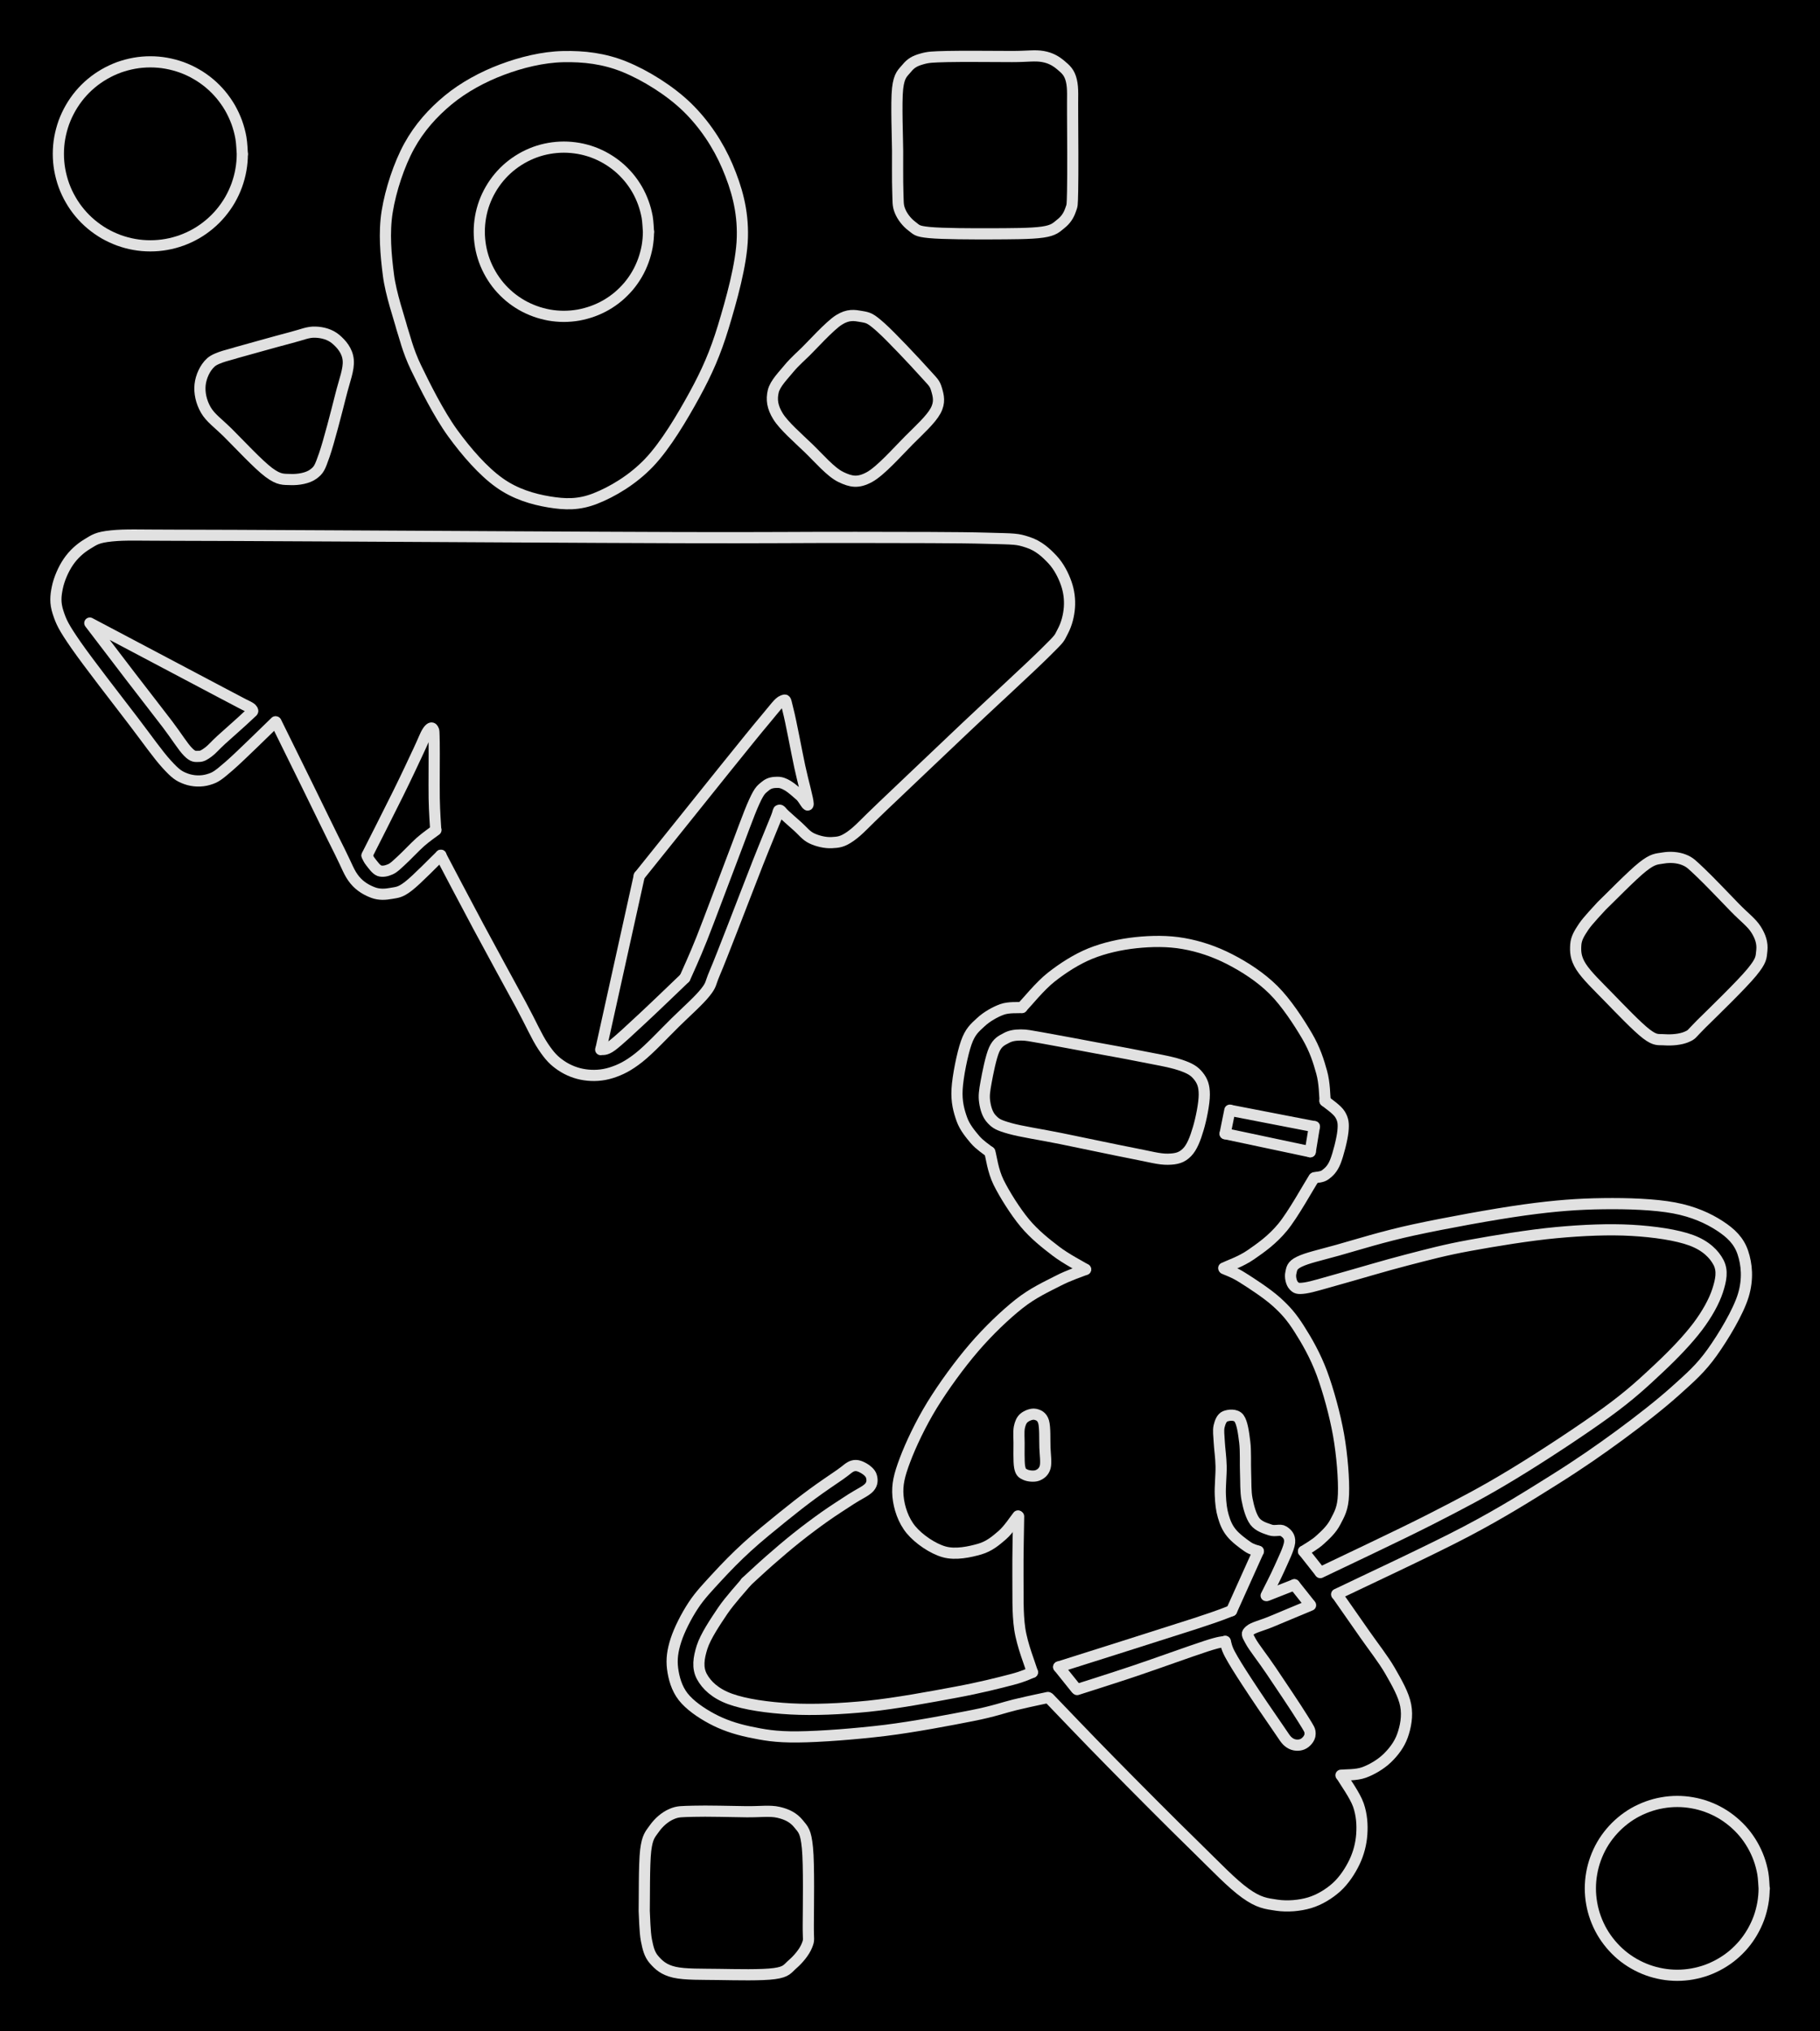 <svg version="1.1" xmlns="http://www.w3.org/2000/svg" viewBox="0 0 325.71 363.393" width="325.71" height="363.393" class="excalidraw-svg"><!-- svg-source:excalidraw --><defs><style class="style-fonts">
      </style></defs><rect x="0" y="0" width="325.71" height="363.393" fill="#000000"></rect><g stroke-linecap="round"><g transform="translate(133.486 283.056) rotate(0 20.466 3.445)"><path d="M0 0 C0.71 -0.65, 2.74 -2.55, 4.26 -3.88 C5.78 -5.21, 7.48 -6.67, 9.13 -7.98 C10.77 -9.29, 12.52 -10.59, 14.14 -11.74 C15.76 -12.88, 17.5 -13.98, 18.83 -14.85 C20.16 -15.72, 21.5 -16.28, 22.1 -16.97 C22.7 -17.66, 22.62 -18.4, 22.45 -18.97 C22.28 -19.54, 21.64 -20.07, 21.09 -20.38 C20.55 -20.68, 19.89 -21, 19.18 -20.8 C18.47 -20.61, 18.06 -20.07, 16.84 -19.23 C15.61 -18.38, 13.54 -17, 11.84 -15.74 C10.13 -14.48, 8.54 -13.24, 6.6 -11.67 C4.66 -10.09, 2.17 -8.09, 0.22 -6.3 C-1.73 -4.52, -3.5 -2.71, -5.11 -0.96 C-6.72 0.8, -8.22 2.33, -9.45 4.22 C-10.69 6.11, -11.9 8.5, -12.51 10.37 C-13.12 12.25, -13.33 13.78, -13.12 15.47 C-12.9 17.16, -12.39 19.01, -11.23 20.5 C-10.06 21.99, -8.07 23.38, -6.1 24.43 C-4.14 25.48, -2.01 26.23, 0.56 26.78 C3.14 27.32, 5.28 27.74, 9.34 27.69 C13.39 27.65, 19.72 27.16, 24.91 26.53 C30.11 25.89, 36.64 24.64, 40.5 23.88 C44.37 23.12, 46.2 22.42, 48.1 21.96 C50 21.5, 50.9 21.32, 51.89 21.1 C52.88 20.88, 53.69 20.72, 54.05 20.64 M0 0 C0.71 -0.65, 2.74 -2.55, 4.26 -3.88 C5.78 -5.21, 7.48 -6.67, 9.13 -7.98 C10.77 -9.29, 12.52 -10.59, 14.14 -11.74 C15.76 -12.88, 17.5 -13.98, 18.83 -14.85 C20.16 -15.72, 21.5 -16.28, 22.1 -16.97 C22.7 -17.66, 22.62 -18.4, 22.45 -18.97 C22.28 -19.54, 21.64 -20.07, 21.09 -20.38 C20.55 -20.68, 19.89 -21, 19.18 -20.8 C18.47 -20.61, 18.06 -20.07, 16.84 -19.23 C15.61 -18.38, 13.54 -17, 11.84 -15.74 C10.13 -14.48, 8.54 -13.24, 6.6 -11.67 C4.66 -10.09, 2.17 -8.09, 0.22 -6.3 C-1.73 -4.52, -3.5 -2.71, -5.11 -0.96 C-6.72 0.8, -8.22 2.33, -9.45 4.22 C-10.69 6.11, -11.9 8.5, -12.51 10.37 C-13.12 12.25, -13.33 13.78, -13.12 15.47 C-12.9 17.16, -12.39 19.01, -11.23 20.5 C-10.06 21.99, -8.07 23.38, -6.1 24.43 C-4.14 25.48, -2.01 26.23, 0.56 26.78 C3.14 27.32, 5.28 27.74, 9.34 27.69 C13.39 27.65, 19.72 27.16, 24.91 26.53 C30.11 25.89, 36.64 24.64, 40.5 23.88 C44.37 23.12, 46.2 22.42, 48.1 21.96 C50 21.5, 50.9 21.32, 51.89 21.1 C52.88 20.88, 53.69 20.72, 54.05 20.64" stroke="#E1E1E1" stroke-width="2" fill="none"></path></g></g><mask></mask><g stroke-linecap="round"><g transform="translate(187.765 303.827) rotate(0 27.972 18.513)"><path d="M0 0 C1.84 1.91, 6.71 7.03, 11.05 11.43 C15.39 15.84, 22.03 22.52, 26.04 26.42 C30.04 30.33, 32.64 33.1, 35.09 34.87 C37.54 36.63, 38.82 36.74, 40.74 37.03 C42.66 37.31, 44.82 37.12, 46.61 36.59 C48.39 36.05, 50.1 35, 51.44 33.79 C52.77 32.58, 53.88 30.89, 54.63 29.32 C55.38 27.75, 55.82 26.05, 55.94 24.35 C56.06 22.65, 55.94 20.86, 55.34 19.12 C54.74 17.39, 52.85 14.79, 52.35 13.92 M0 0 C1.84 1.91, 6.71 7.03, 11.05 11.43 C15.39 15.84, 22.03 22.52, 26.04 26.42 C30.04 30.33, 32.64 33.1, 35.09 34.87 C37.54 36.63, 38.82 36.74, 40.74 37.03 C42.66 37.31, 44.82 37.12, 46.61 36.59 C48.39 36.05, 50.1 35, 51.44 33.79 C52.77 32.58, 53.88 30.89, 54.63 29.32 C55.38 27.75, 55.82 26.05, 55.94 24.35 C56.06 22.65, 55.94 20.86, 55.34 19.12 C54.74 17.39, 52.85 14.79, 52.35 13.92" stroke="#E1E1E1" stroke-width="2" fill="none"></path></g></g><mask></mask><g stroke-linecap="round"><g transform="translate(239.986 317.603) rotate(0 5.435 -16.16)"><path d="M0 0 C0.69 -0.08, 2.74 0.01, 4.11 -0.49 C5.49 -0.99, 7.08 -1.92, 8.23 -3.01 C9.38 -4.11, 10.44 -5.48, 11 -7.06 C11.56 -8.64, 11.95 -10.56, 11.58 -12.5 C11.21 -14.44, 9.99 -16.56, 8.77 -18.69 C7.54 -20.81, 5.81 -22.98, 4.23 -25.25 C2.65 -27.52, 0.12 -31.14, -0.71 -32.32 M0 0 C0.69 -0.08, 2.74 0.01, 4.11 -0.49 C5.49 -0.99, 7.08 -1.92, 8.23 -3.01 C9.38 -4.11, 10.44 -5.48, 11 -7.06 C11.56 -8.64, 11.95 -10.56, 11.58 -12.5 C11.21 -14.44, 9.99 -16.56, 8.77 -18.69 C7.54 -20.81, 5.81 -22.98, 4.23 -25.25 C2.65 -27.52, 0.12 -31.14, -0.71 -32.32" stroke="#E1E1E1" stroke-width="2" fill="none"></path></g></g><mask></mask><g stroke-linecap="round"><g transform="translate(239.211 285.239) rotate(0 32.277 -34.945)"><path d="M0 0 C3.86 -1.87, 16.68 -7.82, 23.18 -11.24 C29.68 -14.66, 34.4 -17.65, 38.99 -20.52 C43.58 -23.4, 47.09 -25.85, 50.69 -28.49 C54.29 -31.14, 57.84 -33.91, 60.59 -36.37 C63.34 -38.84, 65.17 -40.44, 67.2 -43.28 C69.23 -46.13, 71.84 -50.46, 72.76 -53.44 C73.67 -56.42, 73.39 -59.06, 72.69 -61.15 C71.99 -63.23, 70.59 -64.61, 68.54 -65.94 C66.49 -67.27, 63.88 -68.47, 60.4 -69.13 C56.93 -69.78, 52.15 -69.95, 47.69 -69.89 C43.22 -69.83, 39.23 -69.55, 33.59 -68.77 C27.96 -67.99, 19.44 -66.42, 13.87 -65.22 C8.3 -64.02, 3.59 -62.52, 0.16 -61.56 C-3.26 -60.61, -5.29 -60.18, -6.69 -59.5 C-8.08 -58.83, -8.03 -58.2, -8.2 -57.49 C-8.37 -56.77, -8.12 -55.68, -7.69 -55.24 C-7.26 -54.79, -7.04 -54.61, -5.64 -54.81 C-4.25 -55.02, -2.35 -55.65, 0.68 -56.48 C3.71 -57.32, 8.68 -58.82, 12.53 -59.81 C16.38 -60.8, 19.33 -61.61, 23.79 -62.42 C28.26 -63.24, 34.46 -64.26, 39.29 -64.71 C44.13 -65.16, 48.77 -65.35, 52.8 -65.12 C56.83 -64.89, 60.88 -64.3, 63.47 -63.34 C66.06 -62.38, 67.56 -60.87, 68.34 -59.37 C69.12 -57.86, 68.79 -56.23, 68.17 -54.31 C67.54 -52.4, 66.32 -50.17, 64.59 -47.87 C62.85 -45.58, 60.48 -43.09, 57.76 -40.53 C55.03 -37.97, 52.61 -35.68, 48.24 -32.51 C43.87 -29.34, 36.81 -24.69, 31.56 -21.51 C26.31 -18.32, 22.48 -16.33, 16.73 -13.39 C10.98 -10.46, 0.35 -5.48, -2.93 -3.89 M0 0 C3.86 -1.87, 16.68 -7.82, 23.18 -11.24 C29.68 -14.66, 34.4 -17.65, 38.99 -20.52 C43.58 -23.4, 47.09 -25.85, 50.69 -28.49 C54.29 -31.14, 57.84 -33.91, 60.59 -36.37 C63.34 -38.84, 65.17 -40.44, 67.2 -43.28 C69.23 -46.13, 71.84 -50.46, 72.76 -53.44 C73.67 -56.42, 73.39 -59.06, 72.69 -61.15 C71.99 -63.23, 70.59 -64.61, 68.54 -65.94 C66.49 -67.27, 63.88 -68.47, 60.4 -69.13 C56.93 -69.78, 52.15 -69.95, 47.69 -69.89 C43.22 -69.83, 39.23 -69.55, 33.59 -68.77 C27.96 -67.99, 19.44 -66.42, 13.87 -65.22 C8.3 -64.02, 3.59 -62.52, 0.16 -61.56 C-3.26 -60.61, -5.29 -60.18, -6.69 -59.5 C-8.08 -58.83, -8.03 -58.2, -8.2 -57.49 C-8.37 -56.77, -8.12 -55.68, -7.69 -55.24 C-7.26 -54.79, -7.04 -54.61, -5.64 -54.81 C-4.25 -55.02, -2.35 -55.65, 0.68 -56.48 C3.71 -57.32, 8.68 -58.82, 12.53 -59.81 C16.38 -60.8, 19.33 -61.61, 23.79 -62.42 C28.26 -63.24, 34.46 -64.26, 39.29 -64.71 C44.13 -65.16, 48.77 -65.35, 52.8 -65.12 C56.83 -64.89, 60.88 -64.3, 63.47 -63.34 C66.06 -62.38, 67.56 -60.87, 68.34 -59.37 C69.12 -57.86, 68.79 -56.23, 68.17 -54.31 C67.54 -52.4, 66.32 -50.17, 64.59 -47.87 C62.85 -45.58, 60.48 -43.09, 57.76 -40.53 C55.03 -37.97, 52.61 -35.68, 48.24 -32.51 C43.87 -29.34, 36.81 -24.69, 31.56 -21.51 C26.31 -18.32, 22.48 -16.33, 16.73 -13.39 C10.98 -10.46, 0.35 -5.48, -2.93 -3.89" stroke="#E1E1E1" stroke-width="2" fill="none"></path></g></g><mask></mask><g stroke-linecap="round"><g transform="translate(236.184 281.204) rotate(0 -1.451 -1.834)"><path d="M0 0 C-0.48 -0.61, -2.42 -3.06, -2.9 -3.67 M0 0 C-0.48 -0.61, -2.42 -3.06, -2.9 -3.67" stroke="#E1E1E1" stroke-width="2" fill="none"></path></g></g><mask></mask><g stroke-linecap="round"><g transform="translate(233.282 277.535) rotate(0 -3.514 -25.277)"><path d="M0 0 C0.49 -0.34, 2 -1.16, 2.95 -2.04 C3.9 -2.91, 5 -3.89, 5.7 -5.25 C6.4 -6.61, 7.06 -7.6, 7.15 -10.19 C7.25 -12.78, 6.91 -17.19, 6.27 -20.8 C5.63 -24.4, 4.46 -28.68, 3.29 -31.85 C2.11 -35.02, 0.58 -37.67, -0.78 -39.8 C-2.14 -41.93, -3.16 -43.1, -4.85 -44.63 C-6.54 -46.15, -9.37 -47.98, -10.93 -48.96 C-12.48 -49.95, -13.64 -50.29, -14.18 -50.55 M0 0 C0.49 -0.34, 2 -1.16, 2.95 -2.04 C3.9 -2.91, 5 -3.89, 5.7 -5.25 C6.4 -6.61, 7.06 -7.6, 7.15 -10.19 C7.25 -12.78, 6.91 -17.19, 6.27 -20.8 C5.63 -24.4, 4.46 -28.68, 3.29 -31.85 C2.11 -35.02, 0.58 -37.67, -0.78 -39.8 C-2.14 -41.93, -3.16 -43.1, -4.85 -44.63 C-6.54 -46.15, -9.37 -47.98, -10.93 -48.96 C-12.48 -49.95, -13.64 -50.29, -14.18 -50.55" stroke="#E1E1E1" stroke-width="2" fill="none"></path></g></g><mask></mask><g stroke-linecap="round"><g transform="translate(219.004 226.871) rotate(0 8.061 -8.033)"><path d="M0 0 C0.81 -0.4, 3.1 -1.17, 4.85 -2.39 C6.61 -3.61, 8.66 -5.03, 10.54 -7.31 C12.42 -9.59, 15.19 -14.61, 16.12 -16.07 M0 0 C0.81 -0.4, 3.1 -1.17, 4.85 -2.39 C6.61 -3.61, 8.66 -5.03, 10.54 -7.31 C12.42 -9.59, 15.19 -14.61, 16.12 -16.07" stroke="#E1E1E1" stroke-width="2" fill="none"></path></g></g><mask></mask><g stroke-linecap="round"><g transform="translate(235.25 210.697) rotate(0 2.542 -6.869)"><path d="M0 0 C0.33 -0.09, 1.33 -0.06, 1.95 -0.54 C2.57 -1.01, 3.2 -1.56, 3.72 -2.85 C4.24 -4.14, 4.94 -6.87, 5.08 -8.28 C5.23 -9.68, 5.12 -10.39, 4.58 -11.3 C4.04 -12.21, 2.32 -13.33, 1.86 -13.74 M0 0 C0.33 -0.09, 1.33 -0.06, 1.95 -0.54 C2.57 -1.01, 3.2 -1.56, 3.72 -2.85 C4.24 -4.14, 4.94 -6.87, 5.08 -8.28 C5.23 -9.68, 5.12 -10.39, 4.58 -11.3 C4.04 -12.21, 2.32 -13.33, 1.86 -13.74" stroke="#E1E1E1" stroke-width="2" fill="none"></path></g></g><mask></mask><g stroke-linecap="round"><g transform="translate(237.157 197.01) rotate(0 -27.138 -14.178)"><path d="M0 0 C-0.1 -0.86, -0.08 -3.22, -0.63 -5.17 C-1.17 -7.12, -1.82 -9.24, -3.26 -11.69 C-4.71 -14.15, -6.97 -17.64, -9.27 -19.92 C-11.57 -22.2, -14.39 -24.01, -17.07 -25.39 C-19.75 -26.77, -22.55 -27.71, -25.35 -28.2 C-28.14 -28.7, -31.08 -28.65, -33.86 -28.36 C-36.64 -28.06, -39.5 -27.43, -42.02 -26.41 C-44.55 -25.38, -46.97 -23.8, -49.01 -22.2 C-51.06 -20.59, -53.4 -17.66, -54.28 -16.76 M0 0 C-0.1 -0.86, -0.08 -3.22, -0.63 -5.17 C-1.17 -7.12, -1.82 -9.24, -3.26 -11.69 C-4.71 -14.15, -6.97 -17.64, -9.27 -19.92 C-11.57 -22.2, -14.39 -24.01, -17.07 -25.39 C-19.75 -26.77, -22.55 -27.71, -25.35 -28.2 C-28.14 -28.7, -31.08 -28.65, -33.86 -28.36 C-36.64 -28.06, -39.5 -27.43, -42.02 -26.41 C-44.55 -25.38, -46.97 -23.8, -49.01 -22.2 C-51.06 -20.59, -53.4 -17.66, -54.28 -16.76" stroke="#E1E1E1" stroke-width="2" fill="none"></path></g></g><mask></mask><g stroke-linecap="round"><g transform="translate(182.881 180.253) rotate(0 -5.799 12.896)"><path d="M0 0 C-0.59 0.06, -2.32 -0.1, -3.55 0.34 C-4.78 0.78, -6.32 1.65, -7.38 2.65 C-8.45 3.64, -9.26 4.3, -9.96 6.3 C-10.66 8.29, -11.47 12.32, -11.6 14.61 C-11.73 16.89, -11.28 18.48, -10.75 19.99 C-10.21 21.49, -9.19 22.67, -8.38 23.64 C-7.56 24.6, -6.27 25.43, -5.84 25.79 M0 0 C-0.59 0.06, -2.32 -0.1, -3.55 0.34 C-4.78 0.78, -6.32 1.65, -7.38 2.65 C-8.45 3.64, -9.26 4.3, -9.96 6.3 C-10.66 8.29, -11.47 12.32, -11.6 14.61 C-11.73 16.89, -11.28 18.48, -10.75 19.99 C-10.21 21.49, -9.19 22.67, -8.38 23.64 C-7.56 24.6, -6.27 25.43, -5.84 25.79" stroke="#E1E1E1" stroke-width="2" fill="none"></path></g></g><mask></mask><g stroke-linecap="round"><g transform="translate(177.145 206.095) rotate(0 8.562 10.503)"><path d="M0 0 C0.26 0.91, 0.53 3.33, 1.57 5.45 C2.62 7.57, 4.56 10.67, 6.27 12.72 C7.98 14.77, 10.04 16.39, 11.85 17.77 C13.66 19.15, 16.25 20.47, 17.12 21.01 M0 0 C0.26 0.91, 0.53 3.33, 1.57 5.45 C2.62 7.57, 4.56 10.67, 6.27 12.72 C7.98 14.77, 10.04 16.39, 11.85 17.77 C13.66 19.15, 16.25 20.47, 17.12 21.01" stroke="#E1E1E1" stroke-width="2" fill="none"></path></g></g><mask></mask><g stroke-linecap="round"><g transform="translate(194.277 227.11) rotate(0 -16.783 25.266)"><path d="M0 0 C-0.83 0.34, -2.96 1.02, -4.95 2.05 C-6.94 3.08, -9.42 4.19, -11.93 6.18 C-14.43 8.17, -17.37 10.97, -19.96 13.98 C-22.55 16.99, -25.4 20.91, -27.47 24.27 C-29.53 27.63, -31.31 31.41, -32.33 34.13 C-33.35 36.84, -33.75 38.5, -33.57 40.58 C-33.38 42.65, -32.61 44.93, -31.24 46.58 C-29.86 48.24, -27.36 49.96, -25.31 50.53 C-23.26 51.11, -20.66 50.53, -18.93 50.03 C-17.19 49.52, -16.02 48.49, -14.88 47.51 C-13.75 46.52, -12.57 44.68, -12.1 44.11 M0 0 C-0.83 0.34, -2.96 1.02, -4.95 2.05 C-6.94 3.08, -9.42 4.19, -11.93 6.18 C-14.43 8.17, -17.37 10.97, -19.96 13.98 C-22.55 16.99, -25.4 20.91, -27.47 24.27 C-29.53 27.63, -31.31 31.41, -32.33 34.13 C-33.35 36.84, -33.75 38.5, -33.57 40.58 C-33.38 42.65, -32.61 44.93, -31.24 46.58 C-29.86 48.24, -27.36 49.96, -25.31 50.53 C-23.26 51.11, -20.66 50.53, -18.93 50.03 C-17.19 49.52, -16.02 48.49, -14.88 47.51 C-13.75 46.52, -12.57 44.68, -12.1 44.11" stroke="#E1E1E1" stroke-width="2" fill="none"></path></g></g><mask></mask><g stroke-linecap="round"><g transform="translate(182.291 271.298) rotate(0 1.176 13.942)"><path d="M0 0 C-0.02 1.75, -0.15 7.12, -0.12 10.48 C-0.08 13.83, -0.22 17.25, 0.21 20.15 C0.64 23.05, 2.09 26.59, 2.47 27.88 M0 0 C-0.02 1.75, -0.15 7.12, -0.12 10.48 C-0.08 13.83, -0.22 17.25, 0.21 20.15 C0.64 23.05, 2.09 26.59, 2.47 27.88" stroke="#E1E1E1" stroke-width="2" fill="none"></path></g></g><mask></mask><g stroke-linecap="round"><g transform="translate(184.764 299.189) rotate(0 -29.579 -4.805)"><path d="M0 0 C-0.61 0.22, -1.38 0.69, -3.67 1.29 C-5.96 1.89, -9.46 2.78, -13.74 3.57 C-18.03 4.37, -24.46 5.57, -29.37 6.07 C-34.29 6.56, -39.11 6.77, -43.23 6.55 C-47.36 6.33, -51.47 5.73, -54.12 4.76 C-56.78 3.79, -58.33 2.29, -59.16 0.75 C-59.99 -0.8, -59.74 -2.54, -59.12 -4.5 C-58.49 -6.46, -56.74 -9.05, -55.43 -11 C-54.11 -12.94, -51.92 -15.3, -51.22 -16.16 M0 0 C-0.61 0.22, -1.38 0.69, -3.67 1.29 C-5.96 1.89, -9.46 2.78, -13.74 3.57 C-18.03 4.37, -24.46 5.57, -29.37 6.07 C-34.29 6.56, -39.11 6.77, -43.23 6.55 C-47.36 6.33, -51.47 5.73, -54.12 4.76 C-56.78 3.79, -58.33 2.29, -59.16 0.75 C-59.99 -0.8, -59.74 -2.54, -59.12 -4.5 C-58.49 -6.46, -56.74 -9.05, -55.43 -11 C-54.11 -12.94, -51.92 -15.3, -51.22 -16.16" stroke="#E1E1E1" stroke-width="2" fill="none"></path></g></g><mask></mask><g stroke-linecap="round"><g transform="translate(182.372 258.088) rotate(0 2.334 0.41)"><path d="M0 0 C0.01 -0.45, -0.1 -1.97, 0.05 -2.71 C0.2 -3.44, 0.43 -4.03, 0.9 -4.42 C1.37 -4.82, 2.28 -5.18, 2.86 -5.06 C3.44 -4.94, 4.09 -4.71, 4.39 -3.72 C4.68 -2.73, 4.58 -0.46, 4.63 0.89 C4.68 2.24, 4.89 3.57, 4.67 4.4 C4.44 5.23, 3.87 5.65, 3.28 5.88 C2.69 6.1, 1.66 6, 1.13 5.75 C0.6 5.5, 0.29 5.35, 0.11 4.39 C-0.08 3.44, 0.02 0.73, 0 0 M0 0 C0.01 -0.45, -0.1 -1.97, 0.05 -2.71 C0.2 -3.44, 0.43 -4.03, 0.9 -4.42 C1.37 -4.82, 2.28 -5.18, 2.86 -5.06 C3.44 -4.94, 4.09 -4.71, 4.39 -3.72 C4.68 -2.73, 4.58 -0.46, 4.63 0.89 C4.68 2.24, 4.89 3.57, 4.67 4.4 C4.44 5.23, 3.87 5.65, 3.28 5.88 C2.69 6.1, 1.66 6, 1.13 5.75 C0.6 5.5, 0.29 5.35, 0.11 4.39 C-0.08 3.44, 0.02 0.73, 0 0" stroke="#E1E1E1" stroke-width="2" fill="none"></path></g></g><mask></mask><g stroke-linecap="round"><g transform="translate(226.831 285.418) rotate(0 2.405 -0.943)"><path d="M0 0 C0.8 -0.31, 4.01 -1.57, 4.81 -1.89 M0 0 C0.8 -0.31, 4.01 -1.57, 4.81 -1.89" stroke="#E1E1E1" stroke-width="2" fill="none"></path></g></g><mask></mask><g stroke-linecap="round"><g transform="translate(231.64 283.532) rotate(0 1.369 1.725)"><path d="M0 0 C0.46 0.57, 2.28 2.87, 2.74 3.45 M0 0 C0.46 0.57, 2.28 2.87, 2.74 3.45" stroke="#E1E1E1" stroke-width="2" fill="none"></path></g></g><mask></mask><g stroke-linecap="round"><g transform="translate(234.541 287.181) rotate(0 -7.637 12.437)"><path d="M0 0 C-1.16 0.48, -5.16 2.15, -6.97 2.91 C-8.78 3.67, -10.24 3.96, -10.88 4.53 C-11.51 5.11, -11.41 5.16, -10.77 6.36 C-10.14 7.55, -8.63 9.38, -7.06 11.72 C-5.49 14.05, -2.52 18.46, -1.36 20.35 C-0.19 22.24, -0.07 22.32, -0.09 23.08 C-0.1 23.83, -0.84 24.62, -1.45 24.87 C-2.06 25.13, -2.99 25.14, -3.74 24.62 C-4.49 24.11, -4.67 23.61, -5.94 21.8 C-7.21 19.99, -9.95 15.94, -11.36 13.77 C-12.78 11.6, -13.78 9.99, -14.43 8.78 C-15.09 7.56, -15.13 6.86, -15.27 6.48 M0 0 C-1.16 0.48, -5.16 2.15, -6.97 2.91 C-8.78 3.67, -10.24 3.96, -10.88 4.53 C-11.51 5.11, -11.41 5.16, -10.77 6.36 C-10.14 7.55, -8.63 9.38, -7.06 11.72 C-5.49 14.05, -2.52 18.46, -1.36 20.35 C-0.19 22.24, -0.07 22.32, -0.09 23.08 C-0.1 23.83, -0.84 24.62, -1.45 24.87 C-2.06 25.13, -2.99 25.14, -3.74 24.62 C-4.49 24.11, -4.67 23.61, -5.94 21.8 C-7.21 19.99, -9.95 15.94, -11.36 13.77 C-12.78 11.6, -13.78 9.99, -14.43 8.78 C-15.09 7.56, -15.13 6.86, -15.27 6.48" stroke="#E1E1E1" stroke-width="2" fill="none"></path></g></g><mask></mask><g stroke-linecap="round"><g transform="translate(219.26 293.663) rotate(0 -13.248 4.306)"><path d="M0 0 C-0.58 0.14, -0.76 -0.02, -3.46 0.86 C-6.17 1.74, -12.38 3.99, -16.22 5.28 C-20.06 6.57, -24.78 8.06, -26.5 8.61 M0 0 C-0.58 0.14, -0.76 -0.02, -3.46 0.86 C-6.17 1.74, -12.38 3.99, -16.22 5.28 C-20.06 6.57, -24.78 8.06, -26.5 8.61" stroke="#E1E1E1" stroke-width="2" fill="none"></path></g></g><mask></mask><g stroke-linecap="round"><g transform="translate(192.559 302.086) rotate(0 -1.545 -1.925)"><path d="M0 0 C-0.51 -0.64, -2.57 -3.21, -3.09 -3.85 M0 0 C-0.51 -0.64, -2.57 -3.21, -3.09 -3.85" stroke="#E1E1E1" stroke-width="2" fill="none"></path></g></g><mask></mask><g stroke-linecap="round"><g transform="translate(189.469 298.23) rotate(0 15.467 -5.028)"><path d="M0 0 C4.07 -1.29, 19.27 -6.09, 24.43 -7.76 C29.58 -9.44, 29.85 -9.67, 30.93 -10.06 M0 0 C4.07 -1.29, 19.27 -6.09, 24.43 -7.76 C29.58 -9.44, 29.85 -9.67, 30.93 -10.06" stroke="#E1E1E1" stroke-width="2" fill="none"></path></g></g><mask></mask><g stroke-linecap="round"><g transform="translate(220.403 288.174) rotate(0 2.394 -5.318)"><path d="M0 0 C0.8 -1.77, 3.99 -8.86, 4.79 -10.64 M0 0 C0.8 -1.77, 3.99 -8.86, 4.79 -10.64" stroke="#E1E1E1" stroke-width="2" fill="none"></path></g></g><mask></mask><g stroke-linecap="round"><g transform="translate(225.191 277.538) rotate(0 -0.711 -8.111)"><path d="M0 0 C-0.32 -0.14, -1.12 -0.27, -1.92 -0.82 C-2.73 -1.38, -4.11 -2.4, -4.83 -3.31 C-5.56 -4.21, -5.94 -5.14, -6.27 -6.27 C-6.6 -7.39, -6.74 -8.57, -6.8 -10.07 C-6.87 -11.56, -6.63 -13.65, -6.66 -15.22 C-6.69 -16.8, -6.93 -18.35, -6.99 -19.54 C-7.05 -20.73, -7.19 -21.59, -7.02 -22.35 C-6.84 -23.12, -6.53 -23.9, -5.94 -24.14 C-5.35 -24.38, -4.05 -24.57, -3.46 -23.8 C-2.88 -23.03, -2.63 -21.17, -2.43 -19.53 C-2.23 -17.9, -2.35 -15.69, -2.28 -13.99 C-2.21 -12.28, -2.3 -10.74, -2.02 -9.3 C-1.74 -7.86, -1.31 -6.27, -0.62 -5.35 C0.08 -4.44, 1.3 -4.1, 2.15 -3.81 C3.01 -3.52, 3.92 -3.97, 4.49 -3.6 C5.07 -3.23, 5.71 -2.7, 5.6 -1.59 C5.48 -0.49, 4.51 1.43, 3.81 3.01 C3.11 4.6, 1.8 7.1, 1.4 7.92 M0 0 C-0.32 -0.14, -1.12 -0.27, -1.92 -0.82 C-2.73 -1.38, -4.11 -2.4, -4.83 -3.31 C-5.56 -4.21, -5.94 -5.14, -6.27 -6.27 C-6.6 -7.39, -6.74 -8.57, -6.8 -10.07 C-6.87 -11.56, -6.63 -13.65, -6.66 -15.22 C-6.69 -16.8, -6.93 -18.35, -6.99 -19.54 C-7.05 -20.73, -7.19 -21.59, -7.02 -22.35 C-6.84 -23.12, -6.53 -23.9, -5.94 -24.14 C-5.35 -24.38, -4.05 -24.57, -3.46 -23.8 C-2.88 -23.03, -2.63 -21.17, -2.43 -19.53 C-2.23 -17.9, -2.35 -15.69, -2.28 -13.99 C-2.21 -12.28, -2.3 -10.74, -2.02 -9.3 C-1.74 -7.86, -1.31 -6.27, -0.62 -5.35 C0.08 -4.44, 1.3 -4.1, 2.15 -3.81 C3.01 -3.52, 3.92 -3.97, 4.49 -3.6 C5.07 -3.23, 5.71 -2.7, 5.6 -1.59 C5.48 -0.49, 4.51 1.43, 3.81 3.01 C3.11 4.6, 1.8 7.1, 1.4 7.92" stroke="#E1E1E1" stroke-width="2" fill="none"></path></g></g><mask></mask><g stroke-linecap="round"><g transform="translate(220.312 198.679) rotate(0 7.455 1.447)"><path d="M0 0 C2.48 0.48, 12.42 2.41, 14.91 2.89 M0 0 C2.48 0.48, 12.42 2.41, 14.91 2.89" stroke="#E1E1E1" stroke-width="2" fill="none"></path></g></g><mask></mask><g stroke-linecap="round"><g transform="translate(235.222 201.561) rotate(0 -0.372 2.248)"><path d="M0 0 C-0.12 0.75, -0.62 3.75, -0.74 4.5 M0 0 C-0.12 0.75, -0.62 3.75, -0.74 4.5" stroke="#E1E1E1" stroke-width="2" fill="none"></path></g></g><mask></mask><g stroke-linecap="round"><g transform="translate(234.478 206.057) rotate(0 -7.617 -1.614)"><path d="M0 0 C-2.54 -0.54, -12.7 -2.69, -15.23 -3.23 M0 0 C-2.54 -0.54, -12.7 -2.69, -15.23 -3.23" stroke="#E1E1E1" stroke-width="2" fill="none"></path></g></g><mask></mask><g stroke-linecap="round"><g transform="translate(219.248 202.828) rotate(0 0.424 -2.107)"><path d="M0 0 C0.14 -0.7, 0.71 -3.51, 0.85 -4.21 M0 0 C0.14 -0.7, 0.71 -3.51, 0.85 -4.21" stroke="#E1E1E1" stroke-width="2" fill="none"></path></g></g><mask></mask><g stroke-linecap="round"><g transform="translate(196.232 187.495) rotate(0 -0.359 8.785)"><path d="M0 0 C-1.62 -0.3, -7.49 -1.42, -9.75 -1.81 C-12.01 -2.19, -12.46 -2.33, -13.54 -2.33 C-14.61 -2.32, -15.4 -2.2, -16.19 -1.76 C-16.99 -1.33, -17.71 -1.02, -18.31 0.29 C-18.9 1.6, -19.47 4.53, -19.76 6.1 C-20.04 7.66, -20.18 8.56, -20.01 9.67 C-19.85 10.78, -19.51 11.95, -18.76 12.74 C-18.01 13.53, -17.56 13.81, -15.5 14.39 C-13.44 14.97, -10.06 15.46, -6.4 16.2 C-2.74 16.94, 3.25 18.22, 6.45 18.84 C9.64 19.45, 11.15 19.92, 12.77 19.9 C14.4 19.87, 15.28 19.59, 16.19 18.68 C17.09 17.78, 17.69 16.19, 18.2 14.46 C18.72 12.74, 19.29 9.92, 19.29 8.34 C19.29 6.75, 18.93 5.86, 18.21 4.98 C17.49 4.09, 16.72 3.62, 14.95 3.03 C13.18 2.43, 10.08 1.92, 7.59 1.42 C5.09 0.91, 1.26 0.24, 0 0 M0 0 C-1.62 -0.3, -7.49 -1.42, -9.75 -1.81 C-12.01 -2.19, -12.46 -2.33, -13.54 -2.33 C-14.61 -2.32, -15.4 -2.2, -16.19 -1.76 C-16.99 -1.33, -17.71 -1.02, -18.31 0.29 C-18.9 1.6, -19.47 4.53, -19.76 6.1 C-20.04 7.66, -20.18 8.56, -20.01 9.67 C-19.85 10.78, -19.51 11.95, -18.76 12.74 C-18.01 13.53, -17.56 13.81, -15.5 14.39 C-13.44 14.97, -10.06 15.46, -6.4 16.2 C-2.74 16.94, 3.25 18.22, 6.45 18.84 C9.64 19.45, 11.15 19.92, 12.77 19.9 C14.4 19.87, 15.28 19.59, 16.19 18.68 C17.09 17.78, 17.69 16.19, 18.2 14.46 C18.72 12.74, 19.29 9.92, 19.29 8.34 C19.29 6.75, 18.93 5.86, 18.21 4.98 C17.49 4.09, 16.72 3.62, 14.95 3.03 C13.18 2.43, 10.08 1.92, 7.59 1.42 C5.09 0.91, 1.26 0.24, 0 0" stroke="#E1E1E1" stroke-width="2" fill="none"></path></g></g><mask></mask><g stroke-linecap="round"><g transform="translate(286.622 162.086) rotate(0 12.03 7.676)"><path d="M0 0 C1.23 -1.17, 5.54 -5.6, 7.38 -7.03 C9.21 -8.46, 9.79 -8.38, 11.01 -8.58 C12.24 -8.79, 13.6 -8.71, 14.72 -8.27 C15.84 -7.83, 16.18 -7.4, 17.71 -5.97 C19.24 -4.53, 22.24 -1.36, 23.9 0.34 C25.56 2.04, 26.86 2.97, 27.65 4.23 C28.45 5.5, 28.81 6.66, 28.68 7.94 C28.54 9.22, 28.67 9.7, 26.86 11.9 C25.06 14.09, 19.79 19.19, 17.84 21.11 C15.9 23.04, 16.29 22.96, 15.2 23.43 C14.12 23.9, 12.52 24.02, 11.32 23.94 C10.13 23.85, 9.71 24.17, 8.04 22.91 C6.38 21.65, 3.29 18.41, 1.33 16.4 C-0.62 14.39, -2.69 12.43, -3.68 10.86 C-4.68 9.28, -4.69 8.14, -4.62 6.95 C-4.54 5.76, -3.98 4.88, -3.21 3.72 C-2.44 2.57, -0.54 0.62, 0 0 M0 0 C1.23 -1.17, 5.54 -5.6, 7.38 -7.03 C9.21 -8.46, 9.79 -8.38, 11.01 -8.58 C12.24 -8.79, 13.6 -8.71, 14.72 -8.27 C15.84 -7.83, 16.18 -7.4, 17.71 -5.97 C19.24 -4.53, 22.24 -1.36, 23.9 0.34 C25.56 2.04, 26.86 2.97, 27.65 4.23 C28.45 5.5, 28.81 6.66, 28.68 7.94 C28.54 9.22, 28.67 9.7, 26.86 11.9 C25.06 14.09, 19.79 19.19, 17.84 21.11 C15.9 23.04, 16.29 22.96, 15.2 23.43 C14.12 23.9, 12.52 24.02, 11.32 23.94 C10.13 23.85, 9.71 24.17, 8.04 22.91 C6.38 21.65, 3.29 18.41, 1.33 16.4 C-0.62 14.39, -2.69 12.43, -3.68 10.86 C-4.68 9.28, -4.69 8.14, -4.62 6.95 C-4.54 5.76, -3.98 4.88, -3.21 3.72 C-2.44 2.57, -0.54 0.62, 0 0" stroke="#E1E1E1" stroke-width="2" fill="none"></path></g></g><mask></mask><g stroke-linecap="round"><g transform="translate(117.321 330.427) rotate(315 12.821 8.181)"><path d="M0 0 C1.31 -1.25, 5.91 -5.96, 7.86 -7.49 C9.82 -9.01, 10.43 -8.93, 11.74 -9.15 C13.04 -9.37, 14.5 -9.28, 15.69 -8.81 C16.88 -8.35, 17.24 -7.89, 18.87 -6.36 C20.5 -4.83, 23.71 -1.45, 25.47 0.36 C27.24 2.17, 28.62 3.16, 29.47 4.51 C30.32 5.86, 30.7 7.1, 30.56 8.46 C30.42 9.82, 30.55 10.34, 28.63 12.68 C26.71 15.02, 21.09 20.45, 19.02 22.5 C16.94 24.55, 17.36 24.47, 16.2 24.97 C15.04 25.47, 13.34 25.6, 12.07 25.51 C10.8 25.42, 10.34 25.75, 8.57 24.41 C6.79 23.08, 3.5 19.62, 1.42 17.48 C-0.66 15.33, -2.87 13.25, -3.93 11.57 C-4.98 9.89, -5 8.67, -4.92 7.4 C-4.83 6.14, -4.24 5.2, -3.42 3.97 C-2.6 2.74, -0.57 0.66, 0 0 M0 0 C1.31 -1.25, 5.91 -5.96, 7.86 -7.49 C9.82 -9.01, 10.43 -8.93, 11.74 -9.15 C13.04 -9.37, 14.5 -9.28, 15.69 -8.81 C16.88 -8.35, 17.24 -7.89, 18.87 -6.36 C20.5 -4.83, 23.71 -1.45, 25.47 0.36 C27.24 2.17, 28.62 3.16, 29.47 4.51 C30.32 5.86, 30.7 7.1, 30.56 8.46 C30.42 9.82, 30.55 10.34, 28.63 12.68 C26.71 15.02, 21.09 20.45, 19.02 22.5 C16.94 24.55, 17.36 24.47, 16.2 24.97 C15.04 25.47, 13.34 25.6, 12.07 25.51 C10.8 25.42, 10.34 25.75, 8.57 24.41 C6.79 23.08, 3.5 19.62, 1.42 17.48 C-0.66 15.33, -2.87 13.25, -3.93 11.57 C-4.98 9.89, -5 8.67, -4.92 7.4 C-4.83 6.14, -4.24 5.2, -3.42 3.97 C-2.6 2.74, -0.57 0.66, 0 0" stroke="#E1E1E1" stroke-width="2" fill="none"></path></g></g><mask></mask><g stroke-linecap="round" transform="translate(284.613 322.296) rotate(0 15.548 15.548)"><path d="M31.1 15.55 C31.1 16.45, 31.02 17.36, 30.86 18.25 C30.7 19.13, 30.47 20.02, 30.16 20.87 C29.85 21.71, 29.46 22.54, 29.01 23.32 C28.56 24.1, 28.04 24.85, 27.46 25.54 C26.88 26.23, 26.23 26.88, 25.54 27.46 C24.85 28.04, 24.1 28.56, 23.32 29.01 C22.54 29.46, 21.71 29.85, 20.87 30.16 C20.02 30.47, 19.13 30.7, 18.25 30.86 C17.36 31.02, 16.45 31.1, 15.55 31.1 C14.65 31.1, 13.73 31.02, 12.85 30.86 C11.96 30.7, 11.08 30.47, 10.23 30.16 C9.38 29.85, 8.55 29.46, 7.77 29.01 C6.99 28.56, 6.24 28.04, 5.55 27.46 C4.86 26.88, 4.22 26.23, 3.64 25.54 C3.06 24.85, 2.53 24.1, 2.08 23.32 C1.63 22.54, 1.25 21.71, 0.94 20.87 C0.63 20.02, 0.39 19.13, 0.24 18.25 C0.08 17.36, 0 16.45, 0 15.55 C0 14.65, 0.08 13.73, 0.24 12.85 C0.39 11.96, 0.63 11.08, 0.94 10.23 C1.25 9.38, 1.63 8.55, 2.08 7.77 C2.53 6.99, 3.06 6.24, 3.64 5.55 C4.22 4.86, 4.86 4.22, 5.55 3.64 C6.24 3.06, 6.99 2.53, 7.77 2.08 C8.55 1.63, 9.38 1.25, 10.23 0.94 C11.08 0.63, 11.96 0.39, 12.85 0.24 C13.73 0.08, 14.65 0, 15.55 0 C16.45 0, 17.36 0.08, 18.25 0.24 C19.13 0.39, 20.02 0.63, 20.87 0.94 C21.71 1.25, 22.54 1.63, 23.32 2.08 C24.1 2.53, 24.85 3.06, 25.54 3.64 C26.23 4.22, 26.88 4.86, 27.46 5.55 C28.04 6.24, 28.56 6.99, 29.01 7.77 C29.46 8.55, 29.85 9.38, 30.16 10.23 C30.47 11.08, 30.7 11.96, 30.86 12.85 C31.02 13.73, 31.06 15.1, 31.1 15.55 C31.14 16, 31.14 15.1, 31.1 15.55" stroke="#E1E1E1" stroke-width="2" fill="none"></path></g><g stroke-linecap="round"><g transform="translate(78.883 153.036) rotate(0 21.936 -9.015)"><path d="M0 0 C1.12 2.12, 4.34 8.28, 6.73 12.73 C9.11 17.18, 12.38 23.13, 14.32 26.7 C16.25 30.28, 17.11 32.37, 18.32 34.19 C19.53 36, 20.31 36.77, 21.56 37.62 C22.8 38.46, 24.29 39.04, 25.78 39.25 C27.27 39.47, 28.89 39.4, 30.5 38.89 C32.12 38.38, 33.53 37.69, 35.45 36.18 C37.37 34.67, 40.05 31.77, 42.03 29.83 C44.01 27.89, 46.17 25.99, 47.33 24.53 C48.49 23.08, 48.19 23, 48.99 21.13 C49.79 19.26, 50.82 16.58, 52.11 13.29 C53.4 10, 55.42 4.69, 56.73 1.38 C58.03 -1.92, 59.31 -4.97, 59.94 -6.55 C60.58 -8.12, 60.29 -7.96, 60.56 -8.07 C60.83 -8.19, 61.01 -7.72, 61.56 -7.24 C62.11 -6.75, 63.08 -5.86, 63.88 -5.17 C64.68 -4.47, 65.35 -3.54, 66.36 -3.06 C67.37 -2.57, 68.78 -2.22, 69.95 -2.28 C71.11 -2.35, 71.84 -2.36, 73.37 -3.45 C74.9 -4.54, 75.73 -5.61, 79.13 -8.83 C82.54 -12.05, 88.96 -18.19, 93.8 -22.76 C98.63 -27.33, 105.23 -33.36, 108.15 -36.25 C111.07 -39.13, 110.58 -38.72, 111.31 -40.07 C112.03 -41.42, 112.39 -42.93, 112.5 -44.36 C112.6 -45.79, 112.43 -47.23, 111.93 -48.66 C111.43 -50.09, 110.62 -51.7, 109.47 -52.93 C108.32 -54.15, 107 -55.39, 105.05 -56.02 C103.09 -56.66, 102.87 -56.6, 97.76 -56.74 C92.64 -56.89, 83.53 -56.87, 74.34 -56.89 C65.16 -56.91, 58.27 -56.8, 42.65 -56.85 C27.03 -56.89, -4.32 -57.09, -19.36 -57.16 C-34.4 -57.23, -41.01 -57.28, -47.6 -57.28 C-54.2 -57.28, -56.31 -57.42, -58.92 -57.16 C-61.52 -56.89, -61.96 -56.48, -63.24 -55.71 C-64.53 -54.94, -65.74 -53.84, -66.63 -52.54 C-67.53 -51.24, -68.31 -49.43, -68.62 -47.92 C-68.93 -46.41, -69.05 -45.19, -68.49 -43.47 C-67.93 -41.75, -67.52 -40.86, -65.28 -37.62 C-63.03 -34.38, -57.72 -27.57, -55.01 -24.02 C-52.3 -20.46, -50.61 -18.02, -49.04 -16.3 C-47.47 -14.58, -46.84 -14.15, -45.6 -13.7 C-44.35 -13.24, -42.86 -13.18, -41.57 -13.57 C-40.28 -13.95, -39.84 -14.3, -37.84 -16.02 C-35.85 -17.75, -30.97 -22.58, -29.59 -23.9 M0 0 C1.12 2.12, 4.34 8.28, 6.73 12.73 C9.11 17.18, 12.38 23.13, 14.32 26.7 C16.25 30.28, 17.11 32.37, 18.32 34.19 C19.53 36, 20.31 36.77, 21.56 37.62 C22.8 38.46, 24.29 39.04, 25.78 39.25 C27.27 39.47, 28.89 39.4, 30.5 38.89 C32.12 38.38, 33.53 37.69, 35.45 36.18 C37.37 34.67, 40.05 31.77, 42.03 29.83 C44.01 27.89, 46.17 25.99, 47.33 24.53 C48.49 23.08, 48.19 23, 48.99 21.13 C49.79 19.26, 50.82 16.58, 52.11 13.29 C53.4 10, 55.42 4.69, 56.73 1.38 C58.03 -1.92, 59.31 -4.97, 59.94 -6.55 C60.58 -8.12, 60.29 -7.96, 60.56 -8.07 C60.83 -8.19, 61.01 -7.72, 61.56 -7.24 C62.11 -6.75, 63.08 -5.86, 63.88 -5.17 C64.68 -4.47, 65.35 -3.54, 66.36 -3.06 C67.37 -2.57, 68.78 -2.22, 69.95 -2.28 C71.11 -2.35, 71.84 -2.36, 73.37 -3.45 C74.9 -4.54, 75.73 -5.61, 79.13 -8.83 C82.54 -12.05, 88.96 -18.19, 93.8 -22.76 C98.63 -27.33, 105.23 -33.36, 108.15 -36.25 C111.07 -39.13, 110.58 -38.72, 111.31 -40.07 C112.03 -41.42, 112.39 -42.93, 112.5 -44.36 C112.6 -45.79, 112.43 -47.23, 111.93 -48.66 C111.43 -50.09, 110.62 -51.7, 109.47 -52.93 C108.32 -54.15, 107 -55.39, 105.05 -56.02 C103.09 -56.66, 102.87 -56.6, 97.76 -56.74 C92.64 -56.89, 83.53 -56.87, 74.34 -56.89 C65.16 -56.91, 58.27 -56.8, 42.65 -56.85 C27.03 -56.89, -4.32 -57.09, -19.36 -57.16 C-34.4 -57.23, -41.01 -57.28, -47.6 -57.28 C-54.2 -57.28, -56.31 -57.42, -58.92 -57.16 C-61.52 -56.89, -61.96 -56.48, -63.24 -55.71 C-64.53 -54.94, -65.74 -53.84, -66.63 -52.54 C-67.53 -51.24, -68.31 -49.43, -68.62 -47.92 C-68.93 -46.41, -69.05 -45.19, -68.49 -43.47 C-67.93 -41.75, -67.52 -40.86, -65.28 -37.62 C-63.03 -34.38, -57.72 -27.57, -55.01 -24.02 C-52.3 -20.46, -50.61 -18.02, -49.04 -16.3 C-47.47 -14.58, -46.84 -14.15, -45.6 -13.7 C-44.35 -13.24, -42.86 -13.18, -41.57 -13.57 C-40.28 -13.95, -39.84 -14.3, -37.84 -16.02 C-35.85 -17.75, -30.97 -22.58, -29.59 -23.9" stroke="#E1E1E1" stroke-width="2" fill="none"></path></g></g><mask></mask><g stroke-linecap="round"><g transform="translate(49.398 129.182) rotate(0 14.753 15.324)"><path d="M0 0 C0.93 1.89, 3.7 7.49, 5.59 11.34 C7.48 15.19, 9.95 20.29, 11.37 23.1 C12.78 25.92, 13.07 27, 14.08 28.24 C15.09 29.47, 16.32 30.11, 17.41 30.52 C18.51 30.92, 19.59 30.84, 20.63 30.65 C21.68 30.46, 22.23 30.5, 23.7 29.36 C25.18 28.23, 28.54 24.75, 29.51 23.83 M0 0 C0.93 1.89, 3.7 7.49, 5.59 11.34 C7.48 15.19, 9.95 20.29, 11.37 23.1 C12.78 25.92, 13.07 27, 14.08 28.24 C15.09 29.47, 16.32 30.11, 17.41 30.52 C18.51 30.92, 19.59 30.84, 20.63 30.65 C21.68 30.46, 22.23 30.5, 23.7 29.36 C25.18 28.23, 28.54 24.75, 29.51 23.83" stroke="#E1E1E1" stroke-width="2" fill="none"></path></g></g><mask></mask><g stroke-linecap="round"><g transform="translate(65.696 153.002) rotate(0 6.139 -11.294)"><path d="M0 0 C0.93 -1.84, 4.02 -7.91, 5.55 -11.02 C7.09 -14.13, 8.32 -16.79, 9.19 -18.64 C10.07 -20.49, 10.39 -21.46, 10.82 -22.12 C11.25 -22.78, 11.59 -22.91, 11.78 -22.59 C11.98 -22.27, 11.96 -22.25, 12 -20.18 C12.04 -18.11, 11.97 -12.77, 12.01 -10.18 C12.06 -7.58, 12.23 -5.52, 12.28 -4.59 M0 0 C0.93 -1.84, 4.02 -7.91, 5.55 -11.02 C7.09 -14.13, 8.32 -16.79, 9.19 -18.64 C10.07 -20.49, 10.39 -21.46, 10.82 -22.12 C11.25 -22.78, 11.59 -22.91, 11.78 -22.59 C11.98 -22.27, 11.96 -22.25, 12 -20.18 C12.04 -18.11, 11.97 -12.77, 12.01 -10.18 C12.06 -7.58, 12.23 -5.52, 12.28 -4.59" stroke="#E1E1E1" stroke-width="2" fill="none"></path></g></g><mask></mask><g stroke-linecap="round"><g transform="translate(78.015 148.498) rotate(0 -6.167 3.639)"><path d="M0 0 C-0.46 0.35, -1.72 1.21, -2.76 2.12 C-3.79 3.04, -5.32 4.68, -6.22 5.49 C-7.12 6.31, -7.49 6.72, -8.14 7.02 C-8.79 7.31, -9.54 7.49, -10.13 7.28 C-10.72 7.06, -11.32 6.16, -11.68 5.72 C-12.05 5.27, -12.23 4.79, -12.33 4.6 M0 0 C-0.46 0.35, -1.72 1.21, -2.76 2.12 C-3.79 3.04, -5.32 4.68, -6.22 5.49 C-7.12 6.31, -7.49 6.72, -8.14 7.02 C-8.79 7.31, -9.54 7.49, -10.13 7.28 C-10.72 7.06, -11.32 6.16, -11.68 5.72 C-12.05 5.27, -12.23 4.79, -12.33 4.6" stroke="#E1E1E1" stroke-width="2" fill="none"></path></g></g><mask></mask><g stroke-linecap="round"><g transform="translate(107.564 187.607) rotate(0 3.42 -15.456)"><path d="M0 0 C1.14 -5.15, 5.7 -25.76, 6.84 -30.91 M0 0 C1.14 -5.15, 5.7 -25.76, 6.84 -30.91" stroke="#E1E1E1" stroke-width="2" fill="none"></path></g></g><mask></mask><g stroke-linecap="round"><g transform="translate(114.404 156.694) rotate(0 15.108 -6.532)"><path d="M0 0 C2.56 -3.19, 11.59 -14.45, 15.35 -19.13 C19.12 -23.8, 20.88 -25.99, 22.59 -28.02 C24.31 -30.06, 24.97 -31.06, 25.64 -31.32 C26.32 -31.59, 26.12 -31.59, 26.63 -29.63 C27.15 -27.66, 28.13 -22.3, 28.73 -19.51 C29.33 -16.72, 30.2 -13.76, 30.22 -12.9 C30.23 -12.03, 29.44 -13.79, 28.84 -14.32 C28.23 -14.86, 27.27 -15.72, 26.58 -16.13 C25.9 -16.53, 25.37 -16.74, 24.71 -16.73 C24.05 -16.72, 23.3 -16.67, 22.61 -16.09 C21.93 -15.51, 21.59 -15.47, 20.58 -13.26 C19.57 -11.06, 18.13 -6.95, 16.56 -2.87 C14.99 1.22, 12.58 7.73, 11.18 11.26 C9.78 14.78, 8.67 17.09, 8.17 18.26 M0 0 C2.56 -3.19, 11.59 -14.45, 15.35 -19.13 C19.12 -23.8, 20.88 -25.99, 22.59 -28.02 C24.31 -30.06, 24.97 -31.06, 25.64 -31.32 C26.32 -31.59, 26.12 -31.59, 26.63 -29.63 C27.15 -27.66, 28.13 -22.3, 28.73 -19.51 C29.33 -16.72, 30.2 -13.76, 30.22 -12.9 C30.23 -12.03, 29.44 -13.79, 28.84 -14.32 C28.23 -14.86, 27.27 -15.72, 26.58 -16.13 C25.9 -16.53, 25.37 -16.74, 24.71 -16.73 C24.05 -16.72, 23.3 -16.67, 22.61 -16.09 C21.93 -15.51, 21.59 -15.47, 20.58 -13.26 C19.57 -11.06, 18.13 -6.95, 16.56 -2.87 C14.99 1.22, 12.58 7.73, 11.18 11.26 C9.78 14.78, 8.67 17.09, 8.17 18.26" stroke="#E1E1E1" stroke-width="2" fill="none"></path></g></g><mask></mask><g stroke-linecap="round"><g transform="translate(122.515 175.017) rotate(0 -7.504 6.384)"><path d="M0 0 C-1.25 1.19, -5.35 5.15, -7.52 7.16 C-9.68 9.17, -11.76 11.12, -13 12.06 C-14.25 12.99, -14.67 12.65, -15.01 12.77 M0 0 C-1.25 1.19, -5.35 5.15, -7.52 7.16 C-9.68 9.17, -11.76 11.12, -13 12.06 C-14.25 12.99, -14.67 12.65, -15.01 12.77" stroke="#E1E1E1" stroke-width="2" fill="none"></path></g></g><mask></mask><g stroke-linecap="round" transform="translate(10.444 11.063) rotate(0 16.461 16.461)"><path d="M32.92 16.46 C32.92 17.41, 32.84 18.38, 32.67 19.32 C32.51 20.26, 32.25 21.2, 31.93 22.09 C31.6 22.99, 31.19 23.87, 30.72 24.69 C30.24 25.52, 29.68 26.31, 29.07 27.04 C28.46 27.77, 27.77 28.46, 27.04 29.07 C26.31 29.68, 25.52 30.24, 24.69 30.72 C23.87 31.19, 22.99 31.6, 22.09 31.93 C21.2 32.25, 20.26 32.51, 19.32 32.67 C18.38 32.84, 17.41 32.92, 16.46 32.92 C15.51 32.92, 14.54 32.84, 13.6 32.67 C12.66 32.51, 11.73 32.25, 10.83 31.93 C9.94 31.6, 9.06 31.19, 8.23 30.72 C7.41 30.24, 6.61 29.68, 5.88 29.07 C5.15 28.46, 4.46 27.77, 3.85 27.04 C3.24 26.31, 2.68 25.52, 2.21 24.69 C1.73 23.87, 1.32 22.99, 0.99 22.09 C0.67 21.2, 0.42 20.26, 0.25 19.32 C0.08 18.38, 0 17.41, 0 16.46 C0 15.51, 0.08 14.54, 0.25 13.6 C0.42 12.66, 0.67 11.73, 0.99 10.83 C1.32 9.94, 1.73 9.06, 2.21 8.23 C2.68 7.41, 3.24 6.61, 3.85 5.88 C4.46 5.15, 5.15 4.46, 5.88 3.85 C6.61 3.24, 7.41 2.68, 8.23 2.21 C9.06 1.73, 9.94 1.32, 10.83 0.99 C11.73 0.67, 12.66 0.42, 13.6 0.25 C14.54 0.08, 15.51 0, 16.46 0 C17.41 0, 18.38 0.08, 19.32 0.25 C20.26 0.42, 21.2 0.67, 22.09 0.99 C22.99 1.32, 23.87 1.73, 24.69 2.21 C25.52 2.68, 26.31 3.24, 27.04 3.85 C27.77 4.46, 28.46 5.15, 29.07 5.88 C29.68 6.61, 30.24 7.41, 30.72 8.23 C31.19 9.06, 31.6 9.94, 31.93 10.83 C32.25 11.73, 32.51 12.66, 32.67 13.6 C32.84 14.54, 32.88 15.98, 32.92 16.46 C32.96 16.94, 32.96 15.98, 32.92 16.46" stroke="#E1E1E1" stroke-width="2" fill="none"></path></g><g stroke-linecap="round" transform="translate(85.77 26.319) rotate(0 15.138 15.138)"><path d="M30.28 15.14 C30.28 16.01, 30.2 16.9, 30.05 17.77 C29.89 18.63, 29.66 19.49, 29.36 20.32 C29.06 21.14, 28.69 21.95, 28.25 22.71 C27.81 23.47, 27.3 24.2, 26.74 24.87 C26.17 25.54, 25.54 26.17, 24.87 26.74 C24.2 27.3, 23.47 27.81, 22.71 28.25 C21.95 28.69, 21.14 29.06, 20.32 29.36 C19.49 29.66, 18.63 29.89, 17.77 30.05 C16.9 30.2, 16.01 30.28, 15.14 30.28 C14.26 30.28, 13.37 30.2, 12.51 30.05 C11.65 29.89, 10.78 29.66, 9.96 29.36 C9.14 29.06, 8.33 28.69, 7.57 28.25 C6.81 27.81, 6.08 27.3, 5.41 26.74 C4.74 26.17, 4.1 25.54, 3.54 24.87 C2.98 24.2, 2.47 23.47, 2.03 22.71 C1.59 21.95, 1.21 21.14, 0.91 20.32 C0.61 19.49, 0.38 18.63, 0.23 17.77 C0.08 16.9, 0 16.01, 0 15.14 C0 14.26, 0.08 13.37, 0.23 12.51 C0.38 11.65, 0.61 10.78, 0.91 9.96 C1.21 9.14, 1.59 8.33, 2.03 7.57 C2.47 6.81, 2.98 6.08, 3.54 5.41 C4.1 4.74, 4.74 4.1, 5.41 3.54 C6.08 2.98, 6.81 2.47, 7.57 2.03 C8.33 1.59, 9.14 1.21, 9.96 0.91 C10.78 0.61, 11.65 0.38, 12.51 0.23 C13.37 0.08, 14.26 0, 15.14 0 C16.01 0, 16.9 0.08, 17.77 0.23 C18.63 0.38, 19.49 0.61, 20.32 0.91 C21.14 1.21, 21.95 1.59, 22.71 2.03 C23.47 2.47, 24.2 2.98, 24.87 3.54 C25.54 4.1, 26.17 4.74, 26.74 5.41 C27.3 6.08, 27.81 6.81, 28.25 7.57 C28.69 8.33, 29.06 9.14, 29.36 9.96 C29.66 10.78, 29.89 11.65, 30.05 12.51 C30.2 13.37, 30.24 14.7, 30.28 15.14 C30.32 15.58, 30.32 14.7, 30.28 15.14" stroke="#E1E1E1" stroke-width="2" fill="none"></path></g><g stroke-linecap="round"><g transform="translate(71.916 58.699) rotate(0 29.163 -8.738)"><path d="M0 0 C-0.4 -1.59, -1.98 -6.08, -2.41 -9.55 C-2.85 -13.03, -3.24 -17.03, -2.62 -20.86 C-2 -24.69, -0.51 -29.22, 1.31 -32.55 C3.14 -35.88, 5.56 -38.55, 8.32 -40.83 C11.09 -43.11, 14.49 -44.95, 17.92 -46.24 C21.34 -47.53, 25.22 -48.49, 28.88 -48.57 C32.54 -48.65, 36.21 -48.24, 39.9 -46.73 C43.6 -45.22, 47.98 -42.5, 51.04 -39.53 C54.1 -36.56, 56.61 -32.8, 58.26 -28.92 C59.91 -25.04, 61.07 -21.04, 60.94 -16.26 C60.82 -11.47, 58.94 -4.9, 57.52 -0.2 C56.09 4.49, 54.61 7.84, 52.4 11.89 C50.18 15.94, 47.2 20.98, 44.24 24.08 C41.28 27.18, 37.61 29.32, 34.63 30.49 C31.65 31.66, 29.22 31.57, 26.35 31.1 C23.49 30.62, 20.32 29.72, 17.44 27.66 C14.56 25.61, 11.56 22.18, 9.07 18.75 C6.59 15.32, 4.06 10.23, 2.55 7.11 C1.03 3.98, 0.42 1.18, 0 0 M0 0 C-0.4 -1.59, -1.98 -6.08, -2.41 -9.55 C-2.85 -13.03, -3.24 -17.03, -2.62 -20.86 C-2 -24.69, -0.51 -29.22, 1.31 -32.55 C3.14 -35.88, 5.56 -38.55, 8.32 -40.83 C11.09 -43.11, 14.49 -44.95, 17.92 -46.24 C21.34 -47.53, 25.22 -48.49, 28.88 -48.57 C32.54 -48.65, 36.21 -48.24, 39.9 -46.73 C43.6 -45.22, 47.98 -42.5, 51.04 -39.53 C54.1 -36.56, 56.61 -32.8, 58.26 -28.92 C59.91 -25.04, 61.07 -21.04, 60.94 -16.26 C60.82 -11.47, 58.94 -4.9, 57.52 -0.2 C56.09 4.49, 54.61 7.84, 52.4 11.89 C50.18 15.94, 47.2 20.98, 44.24 24.08 C41.28 27.18, 37.61 29.32, 34.63 30.49 C31.65 31.66, 29.22 31.57, 26.35 31.1 C23.49 30.62, 20.32 29.72, 17.44 27.66 C14.56 25.61, 11.56 22.18, 9.07 18.75 C6.59 15.32, 4.06 10.23, 2.55 7.11 C1.03 3.98, 0.42 1.18, 0 0" stroke="#E1E1E1" stroke-width="2" fill="none"></path></g></g><mask></mask><g stroke-linecap="round"><g transform="translate(42.289 63.093) rotate(0 6.775 9.516)"><path d="M0 0 C1.61 -0.44, 7.3 -2.05, 9.66 -2.66 C12.01 -3.27, 12.78 -3.71, 14.14 -3.67 C15.49 -3.63, 16.82 -3.24, 17.8 -2.41 C18.78 -1.58, 19.88 -0.36, 20.03 1.32 C20.18 3, 19.39 4.84, 18.68 7.67 C17.97 10.5, 16.57 15.95, 15.76 18.29 C14.94 20.64, 14.77 21, 13.77 21.74 C12.78 22.47, 11.09 22.75, 9.77 22.7 C8.44 22.65, 7.69 22.82, 5.82 21.43 C3.96 20.05, 0.45 16.28, -1.43 14.41 C-3.31 12.55, -4.61 11.7, -5.45 10.26 C-6.29 8.81, -6.63 7.17, -6.48 5.75 C-6.33 4.33, -5.62 2.7, -4.54 1.74 C-3.46 0.78, -0.76 0.29, 0 0 M0 0 C1.61 -0.44, 7.3 -2.05, 9.66 -2.66 C12.01 -3.27, 12.78 -3.71, 14.14 -3.67 C15.49 -3.63, 16.82 -3.24, 17.8 -2.41 C18.78 -1.58, 19.88 -0.36, 20.03 1.32 C20.18 3, 19.39 4.84, 18.68 7.67 C17.97 10.5, 16.57 15.95, 15.76 18.29 C14.94 20.64, 14.77 21, 13.77 21.74 C12.78 22.47, 11.09 22.75, 9.77 22.7 C8.44 22.65, 7.69 22.82, 5.82 21.43 C3.96 20.05, 0.45 16.28, -1.43 14.41 C-3.31 12.55, -4.61 11.7, -5.45 10.26 C-6.29 8.81, -6.63 7.17, -6.48 5.75 C-6.33 4.33, -5.62 2.7, -4.54 1.74 C-3.46 0.78, -0.76 0.29, 0 0" stroke="#E1E1E1" stroke-width="2" fill="none"></path></g></g><mask></mask><g stroke-linecap="round"><g transform="translate(144.169 62.919) rotate(0 8.825 8.077)"><path d="M0 0 C0.99 -0.95, 4.3 -4.63, 5.97 -5.68 C7.64 -6.73, 8.76 -6.51, 10.01 -6.29 C11.26 -6.07, 11.58 -6.02, 13.45 -4.36 C15.32 -2.69, 19.57 1.84, 21.23 3.69 C22.9 5.54, 23.1 5.6, 23.44 6.75 C23.78 7.9, 24.09 9.06, 23.26 10.58 C22.43 12.11, 20.45 13.9, 18.47 15.88 C16.5 17.86, 13.42 21.36, 11.4 22.45 C9.37 23.54, 8.13 23.29, 6.31 22.42 C4.49 21.54, 2.36 19.03, 0.48 17.22 C-1.39 15.42, -3.88 13.26, -4.93 11.57 C-5.97 9.89, -6.12 8.54, -5.79 7.11 C-5.46 5.68, -3.92 4.18, -2.96 2.99 C-1.99 1.81, -0.49 0.5, 0 0 M0 0 C0.99 -0.95, 4.3 -4.63, 5.97 -5.68 C7.64 -6.73, 8.76 -6.51, 10.01 -6.29 C11.26 -6.07, 11.58 -6.02, 13.45 -4.36 C15.32 -2.69, 19.57 1.84, 21.23 3.69 C22.9 5.54, 23.1 5.6, 23.44 6.75 C23.78 7.9, 24.09 9.06, 23.26 10.58 C22.43 12.11, 20.45 13.9, 18.47 15.88 C16.5 17.86, 13.42 21.36, 11.4 22.45 C9.37 23.54, 8.13 23.29, 6.31 22.42 C4.49 21.54, 2.36 19.03, 0.48 17.22 C-1.39 15.42, -3.88 13.26, -4.93 11.57 C-5.97 9.89, -6.12 8.54, -5.79 7.11 C-5.46 5.68, -3.92 4.18, -2.96 2.99 C-1.99 1.81, -0.49 0.5, 0 0" stroke="#E1E1E1" stroke-width="2" fill="none"></path></g></g><mask></mask><g stroke-linecap="round"><g transform="translate(160.636 26.984) rotate(0 15.658 -1.01)"><path d="M0 0 C0 -1.86, -0.28 -8.69, 0 -11.15 C0.28 -13.62, 0.96 -13.93, 1.67 -14.81 C2.39 -15.69, 3.1 -16.09, 4.31 -16.43 C5.51 -16.78, 6.2 -16.8, 8.9 -16.87 C11.6 -16.94, 17.64 -16.87, 20.49 -16.87 C23.34 -16.87, 24.55 -17.13, 26.01 -16.87 C27.46 -16.61, 28.37 -16.03, 29.22 -15.32 C30.07 -14.6, 30.75 -14.05, 31.1 -12.57 C31.45 -11.09, 31.28 -9.73, 31.32 -6.44 C31.35 -3.15, 31.38 4.33, 31.32 7.18 C31.25 10.02, 31.28 9.64, 30.94 10.61 C30.6 11.59, 30.08 12.37, 29.25 13.03 C28.42 13.68, 28.03 14.24, 25.96 14.54 C23.88 14.85, 20.17 14.83, 16.8 14.85 C13.42 14.86, 8.06 14.85, 5.69 14.62 C3.31 14.39, 3.42 14.11, 2.54 13.47 C1.67 12.82, 0.84 11.78, 0.43 10.75 C0.01 9.72, 0.11 9.09, 0.04 7.29 C-0.03 5.5, 0.01 1.22, 0 0 M0 0 C0 -1.86, -0.28 -8.69, 0 -11.15 C0.28 -13.62, 0.96 -13.93, 1.67 -14.81 C2.39 -15.69, 3.1 -16.09, 4.31 -16.43 C5.51 -16.78, 6.2 -16.8, 8.9 -16.87 C11.6 -16.94, 17.64 -16.87, 20.49 -16.87 C23.34 -16.87, 24.55 -17.13, 26.01 -16.87 C27.46 -16.61, 28.37 -16.03, 29.22 -15.32 C30.07 -14.6, 30.75 -14.05, 31.1 -12.57 C31.45 -11.09, 31.28 -9.73, 31.32 -6.44 C31.35 -3.15, 31.38 4.33, 31.32 7.18 C31.25 10.02, 31.28 9.64, 30.94 10.61 C30.6 11.59, 30.08 12.37, 29.25 13.03 C28.42 13.68, 28.03 14.24, 25.96 14.54 C23.88 14.85, 20.17 14.83, 16.8 14.85 C13.42 14.86, 8.06 14.85, 5.69 14.62 C3.31 14.39, 3.42 14.11, 2.54 13.47 C1.67 12.82, 0.84 11.78, 0.43 10.75 C0.01 9.72, 0.11 9.09, 0.04 7.29 C-0.03 5.5, 0.01 1.22, 0 0" stroke="#E1E1E1" stroke-width="2" fill="none"></path></g></g><mask></mask><g stroke-linecap="round"><g transform="translate(16.074 111.473) rotate(0 14.531 11.926)"><path d="M0 0 C3.89 2.06, 18.86 9.97, 23.35 12.34 C27.84 14.72, 26.01 13.72, 26.96 14.24 C27.91 14.77, 28.84 15.08, 29.06 15.48 C29.28 15.87, 29.19 15.71, 28.27 16.61 C27.35 17.51, 24.72 19.8, 23.54 20.88 C22.36 21.96, 21.89 22.58, 21.21 23.08 C20.54 23.57, 20.09 23.86, 19.49 23.85 C18.88 23.85, 18.5 24, 17.57 23.04 C16.63 22.09, 15.6 20.35, 13.89 18.1 C12.18 15.86, 9.62 12.58, 7.3 9.56 C4.98 6.54, 1.22 1.59, 0 0 M0 0 C3.89 2.06, 18.86 9.97, 23.35 12.34 C27.84 14.72, 26.01 13.72, 26.96 14.24 C27.91 14.77, 28.84 15.08, 29.06 15.48 C29.28 15.87, 29.19 15.71, 28.27 16.61 C27.35 17.51, 24.72 19.8, 23.54 20.88 C22.36 21.96, 21.89 22.58, 21.21 23.08 C20.54 23.57, 20.09 23.86, 19.49 23.85 C18.88 23.85, 18.5 24, 17.57 23.04 C16.63 22.09, 15.6 20.35, 13.89 18.1 C12.18 15.86, 9.62 12.58, 7.3 9.56 C4.98 6.54, 1.22 1.59, 0 0" stroke="#E1E1E1" stroke-width="2" fill="none"></path></g></g><mask></mask></svg>